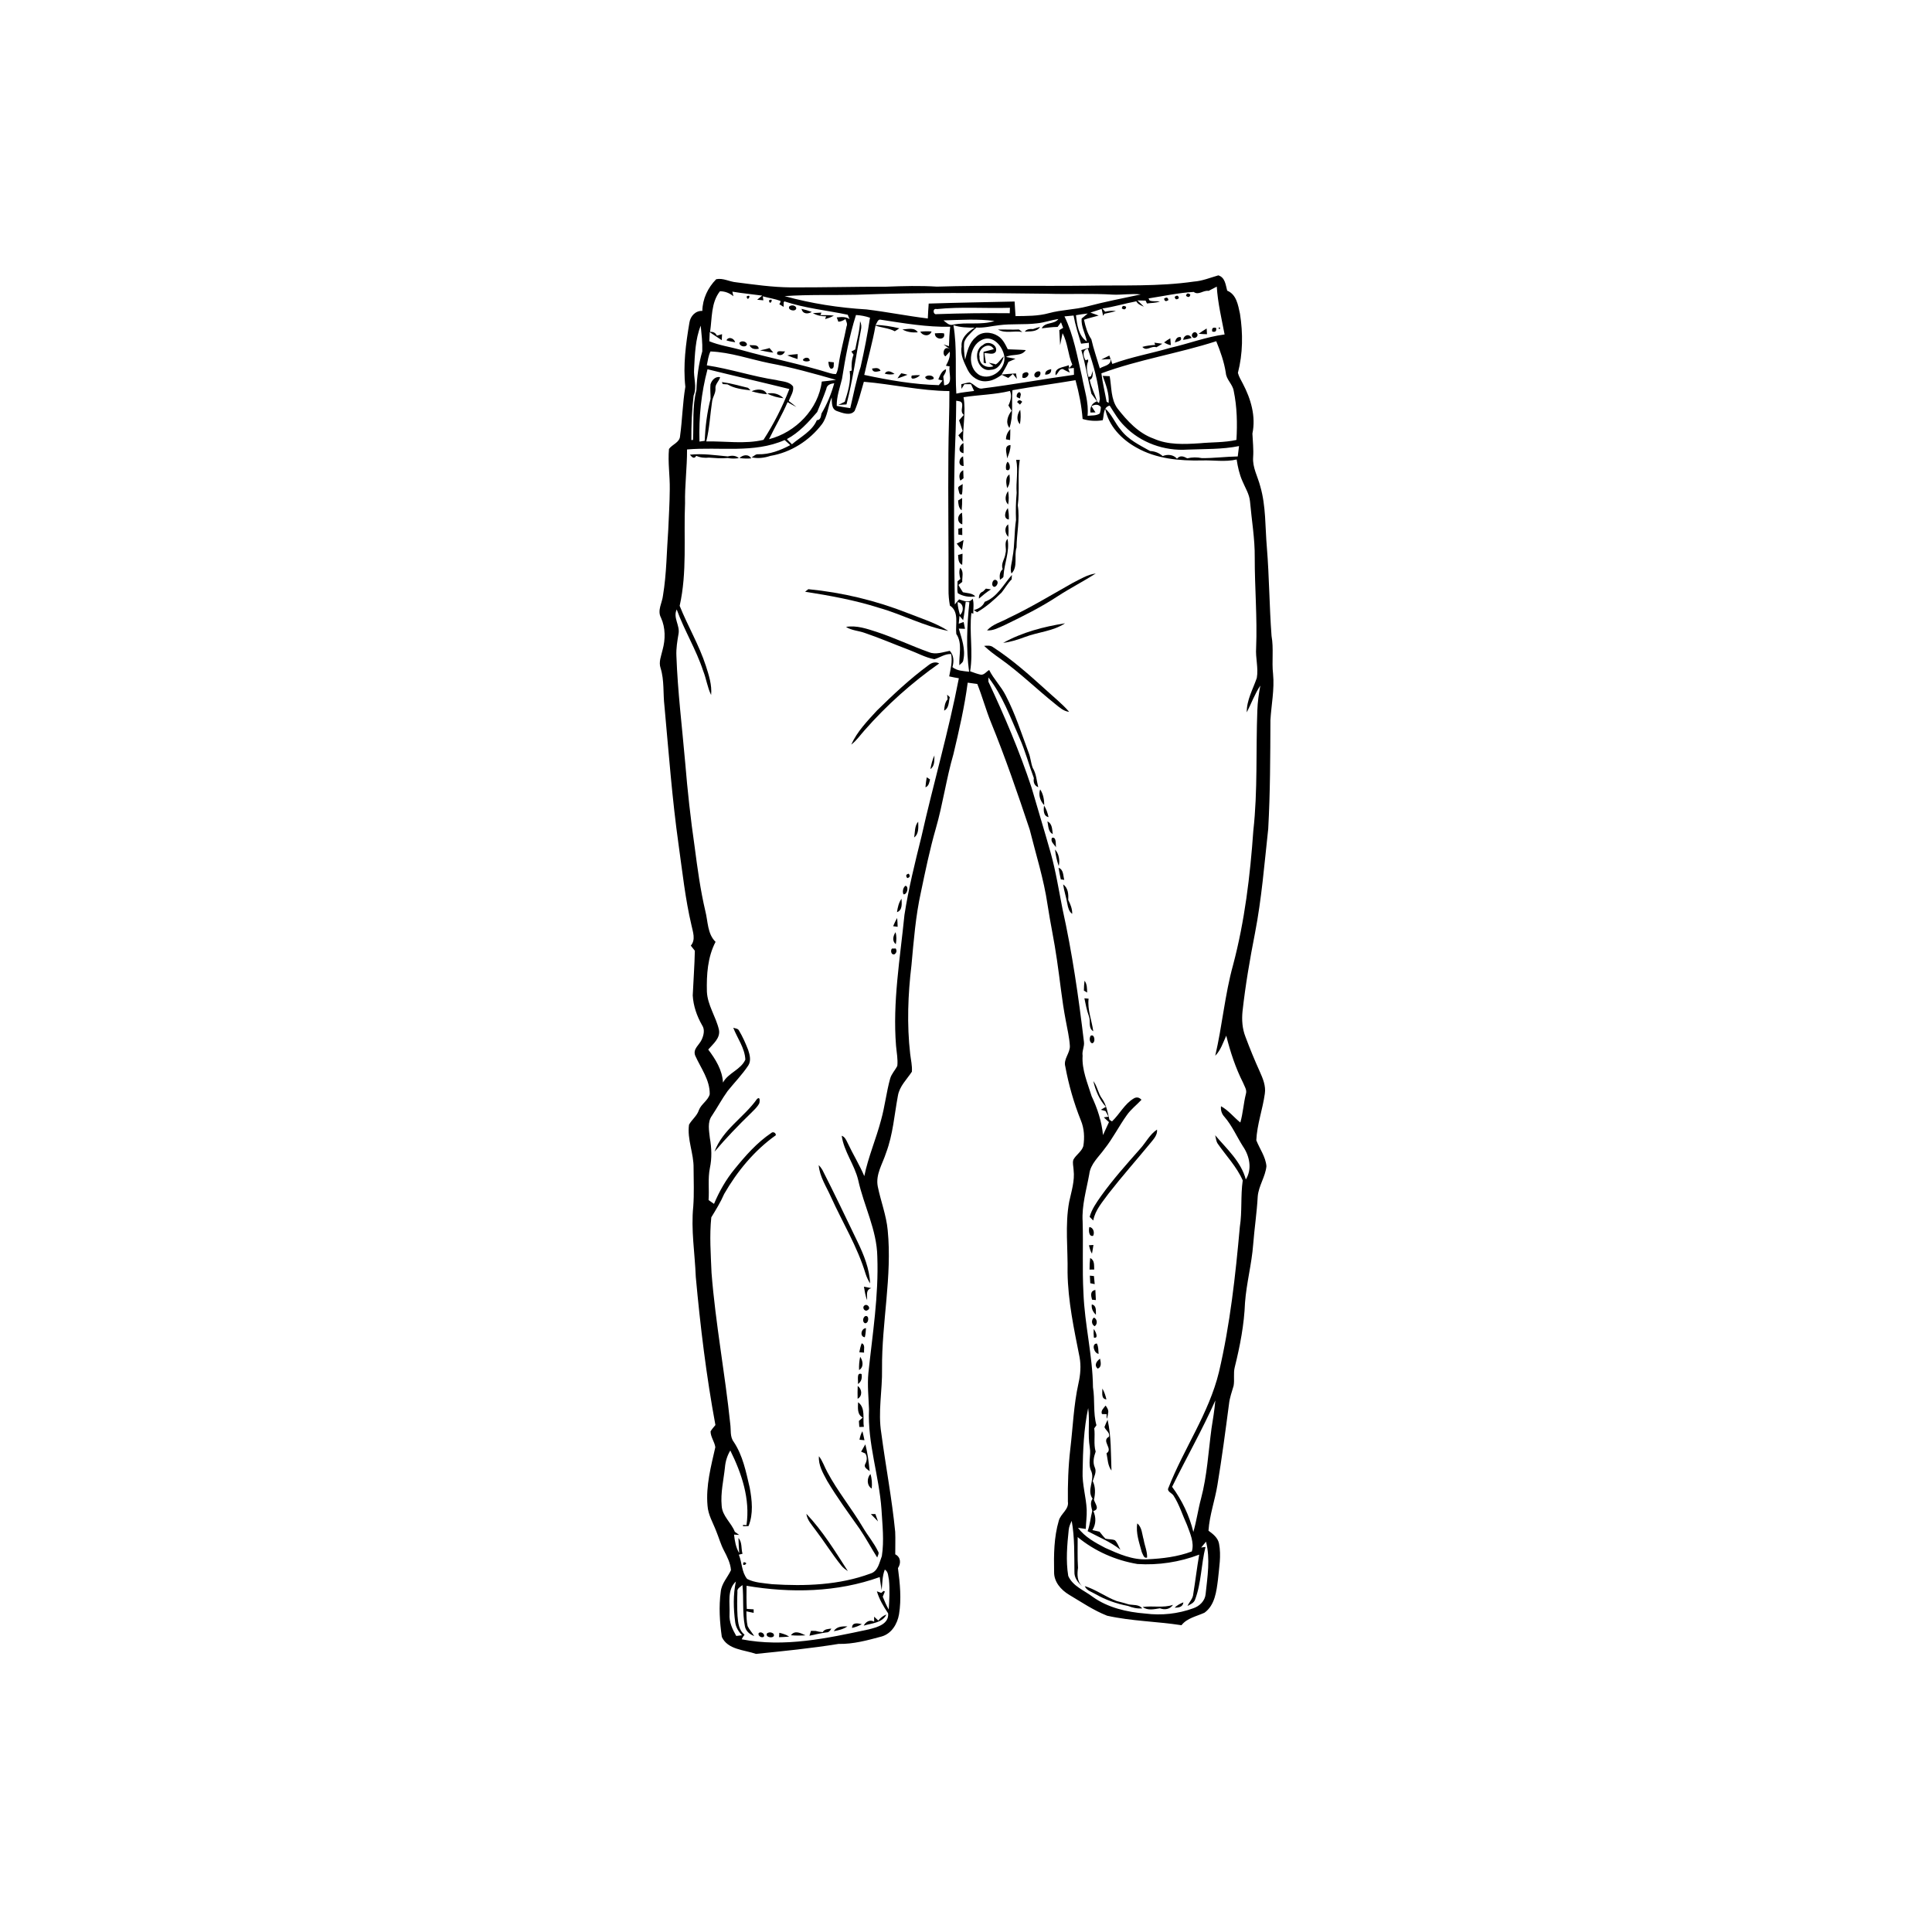 <svg width="220" height="220" viewBox="0 0 220 220" fill="none" xmlns="http://www.w3.org/2000/svg">
<path d="M135.94 32.065C136.908 31.998 137.81 31.619 138.735 31.355C139.519 31.602 139.56 32.447 139.743 33.098C140.803 33.531 140.983 34.743 141.198 35.731C141.55 37.959 141.531 40.269 140.963 42.46C141.07 42.897 141.321 43.279 141.52 43.677C142.434 45.411 143.027 47.405 142.614 49.37C142.651 50.267 142.762 51.165 142.696 52.066C142.609 53.235 143.226 54.274 143.507 55.372C144.167 57.636 144.058 60.019 144.261 62.348C144.535 65.698 144.54 69.063 144.793 72.416C145.054 73.853 144.802 75.307 144.967 76.751C145.136 78.514 144.768 80.252 144.665 82.002C144.649 86.13 144.642 90.264 144.414 94.388C143.98 98.351 143.667 102.34 142.906 106.263C142.326 109.218 141.817 112.187 141.486 115.181C141.392 116.144 141.46 117.134 141.815 118.042C142.315 119.383 142.856 120.707 143.448 122.011C143.802 122.802 144.163 123.651 144.028 124.538C143.783 126.32 143.137 128.047 143.057 129.844C143.441 130.826 144.115 131.711 144.211 132.793C144.094 133.998 143.318 135.032 143.219 136.249C143.121 138.076 142.842 139.888 142.701 141.713C142.534 143.941 141.936 146.111 141.771 148.341C141.677 150.825 141.202 153.28 140.602 155.688C140.426 156.379 140.597 157.099 140.474 157.797C140.277 158.49 140.021 159.169 139.946 159.892C139.544 162.957 139.14 166.022 138.635 169.071C138.354 170.827 137.73 172.518 137.612 174.302C138.126 174.675 138.694 175.116 138.813 175.782C139.08 177.133 138.818 178.515 138.692 179.869C138.521 181.212 138.345 182.781 137.159 183.641C136.266 184.055 135.177 184.242 134.537 185.066C131.725 184.629 128.852 184.606 126.07 183.984C124.53 183.38 123.153 182.438 121.736 181.596C120.811 181.04 120.003 180.125 120.032 178.984C119.994 177.04 120.012 175.047 120.565 173.17C120.77 172.367 121.748 171.891 121.602 170.994C121.579 169.011 121.643 167.024 121.871 165.052C122.173 162.538 122.257 159.99 122.81 157.511C123.029 156.539 123.116 155.526 122.931 154.54C122.301 151.356 121.611 148.156 121.565 144.899C121.618 142.216 121.259 139.513 121.75 136.85C122.004 135.661 122.401 134.462 122.253 133.23C122.244 132.843 122.104 132.443 122.225 132.063C122.527 131.491 123.166 131.148 123.361 130.51C123.516 129.533 123.466 128.506 123.08 127.585C122.285 125.604 121.693 123.539 121.307 121.439C121.067 120.593 121.871 119.916 121.826 119.088C121.766 118.109 121.531 117.153 121.357 116.192C120.916 113.902 120.699 111.578 120.352 109.275C120.058 107.18 119.601 105.115 119.286 103.024C118.863 100.115 117.963 97.306 117.253 94.461C115.884 90.355 114.477 86.259 112.842 82.251C112.259 80.82 111.86 79.321 111.286 77.885C110.921 77.837 110.558 77.784 110.194 77.736C109.834 80.483 109.208 83.187 108.568 85.881C107.757 88.667 107.369 91.556 106.563 94.344C105.877 96.723 105.379 99.147 104.872 101.569C104.262 104.31 104.048 107.118 103.79 109.909C103.388 113.255 103.26 116.652 103.643 120.007C103.721 120.682 103.888 121.352 103.838 122.036C103.264 122.914 102.433 123.68 102.248 124.762C101.839 126.942 101.688 129.19 100.896 131.283C100.503 132.527 99.687 133.735 99.952 135.098C100.288 136.773 100.928 138.383 101.085 140.094C101.604 145.373 100.391 150.613 100.439 155.889C100.484 158.33 99.957 160.775 100.356 163.206C100.852 166.951 101.569 170.665 101.937 174.428C101.978 175.281 101.935 176.136 101.944 176.994C102.577 177.312 102.618 178.016 102.252 178.563C102.481 180.301 102.659 182.078 102.373 183.821C102.182 184.928 101.526 186.028 100.388 186.351C98.79 186.781 97.156 187.234 95.487 187.195C92.371 187.7 89.221 188.012 86.085 188.332C84.755 187.863 82.869 187.865 82.195 186.399C81.953 184.704 81.841 182.954 82.074 181.253C82.161 180.308 82.86 179.617 83.237 178.794C83.177 177.982 82.793 177.245 82.426 176.539C82.065 175.848 81.859 175.091 81.564 174.373C81.199 173.407 80.63 172.497 80.566 171.443C80.365 169.19 80.964 166.973 81.455 164.796C81.368 164.169 80.918 163.639 80.913 162.996C81.067 162.731 81.274 162.506 81.466 162.273C80.429 156.692 79.746 151.047 79.23 145.395C79.129 142.717 78.668 140.041 78.945 137.36C79.049 135.91 78.986 134.458 78.979 133.008C79.008 131.343 78.227 129.742 78.46 128.07C78.785 127.482 79.372 127.072 79.582 126.414C79.847 125.714 80.612 125.332 80.817 124.609C80.85 122.971 79.796 121.622 79.162 120.197C78.871 119.433 79.646 118.985 79.911 118.367C80.135 117.871 80.283 117.242 79.956 116.757C79.358 115.718 78.949 114.547 78.883 113.347C78.956 111.652 79.091 109.959 79.123 108.262C78.97 108.068 78.817 107.873 78.663 107.681C79.248 107.002 78.897 106.121 78.737 105.35C78.028 102.345 77.706 99.269 77.275 96.215C76.535 90.97 76.149 85.689 75.664 80.417C75.489 78.969 75.662 77.478 75.219 76.067C74.984 75.378 75.297 74.681 75.447 74.008C75.781 72.807 75.788 71.483 75.265 70.335C74.819 69.504 75.411 68.638 75.498 67.794C75.909 65.319 75.911 62.801 76.096 60.305C76.16 58.777 76.258 57.252 76.267 55.724C76.295 54.189 76.037 52.657 76.178 51.122C76.562 50.587 77.412 50.39 77.442 49.635C77.7 47.778 77.727 45.891 78.042 44.045C77.768 41.6 78.097 39.141 78.506 36.73C78.615 36.001 79.2 35.363 79.975 35.404C80 34.032 80.603 32.762 81.555 31.795C82.332 31.628 83.07 32.083 83.837 32.147C85.888 32.408 87.944 32.707 90.016 32.725C93.664 32.742 97.312 32.643 100.962 32.645C102.867 32.57 104.776 32.517 106.681 32.639C112.383 32.46 118.091 32.6 123.797 32.533C127.847 32.458 131.917 32.645 135.94 32.065ZM137.621 33.123C137.02 33.021 136.479 33.668 135.928 33.242C134.197 33.339 132.495 33.718 130.784 33.981C130.814 34.041 130.878 34.16 130.91 34.219C131.282 34.359 131.689 34.269 132.077 34.324C131.609 34.519 131.095 34.484 130.604 34.558C130.565 34.478 130.492 34.313 130.455 34.23C130.22 34.226 129.752 34.215 129.516 34.21C129.765 34.441 130.017 34.674 130.252 34.921C129.93 34.777 129.569 34.651 129.393 34.311C128.098 34.551 126.835 34.949 125.528 35.129C125.633 35.251 125.741 35.374 125.846 35.495C126.248 35.402 126.663 35.356 127.072 35.422C126.641 35.55 126.2 35.635 125.761 35.729C125.725 35.788 125.652 35.907 125.615 35.967C125.553 35.706 125.496 35.443 125.446 35.18C125.126 35.285 124.484 35.493 124.165 35.596C124.4 35.681 124.873 35.848 125.108 35.932C124.553 36.097 123.982 36.211 123.438 36.408C123.603 37.186 123.822 37.97 124.274 38.633C124.53 39.757 124.916 40.843 125.238 41.948C125.668 41.65 126.554 41.621 126.456 40.896C126.102 40.903 125.75 40.919 125.4 40.946C125.704 40.79 126.012 40.642 126.321 40.489C126.435 40.806 126.547 41.124 126.663 41.442C128.815 40.644 131.088 40.248 133.285 39.603C135.35 39.137 137.342 38.359 139.448 38.085C139.101 36.282 138.669 34.478 138.557 32.639C138.244 32.801 137.931 32.961 137.621 33.123ZM80.856 37.792C81.229 37.762 81.487 37.904 81.635 38.222C81.781 38.178 82.076 38.096 82.222 38.055C82.211 38.283 82.199 38.512 82.186 38.739C81.74 38.421 81.263 38.146 80.82 37.822C80.808 38.082 80.783 38.602 80.772 38.86C81.905 39.329 83.124 39.498 84.301 39.823C87.695 40.781 91.165 41.451 94.532 42.501C94.746 42.565 94.966 42.6 95.19 42.6C95.386 42.273 95.43 41.886 95.498 41.518C95.706 40.049 96.119 38.624 96.398 37.172C96.54 36.875 96.35 36.598 96.275 36.321C96.039 36.506 95.767 36.612 95.466 36.637C95.42 36.513 95.329 36.266 95.283 36.145C95.784 36.092 96.309 36.035 96.743 36.346L96.533 35.841C94.134 35.331 91.66 35.104 89.322 34.318L89.242 34.413C89.239 34.546 89.235 34.809 89.23 34.942C89.066 34.846 88.901 34.745 88.741 34.64L88.86 34.434L88.878 34.265C88.241 34.029 87.528 33.931 86.862 33.743C86.877 33.858 86.909 34.086 86.925 34.199C86.749 34.182 86.398 34.148 86.222 34.13C86.364 34.013 86.649 33.778 86.793 33.661C85.66 33.503 84.52 33.405 83.394 33.21C83.424 33.341 83.485 33.604 83.515 33.734C83.079 33.368 82.553 33.165 81.98 33.167C80.952 34.473 81.094 36.236 80.856 37.792ZM97.545 33.565C94.808 33.631 92.069 33.526 89.338 33.721C92.387 34.56 95.521 35.049 98.675 35.235C101.01 35.518 103.317 35.983 105.651 36.266C105.679 35.699 105.706 35.134 105.752 34.569C109.011 34.462 112.273 34.411 115.535 34.334C115.562 34.889 115.606 35.443 115.642 35.996C116.917 35.98 118.212 36.003 119.452 35.656C120.88 35.267 122.378 35.271 123.811 34.889C125.821 34.354 127.863 33.965 129.896 33.528C128.859 33.407 127.819 33.588 126.782 33.553C124.277 33.393 121.762 33.528 119.251 33.448C112.017 33.355 104.776 33.284 97.545 33.565ZM106.672 35.772C109.441 35.674 112.209 35.639 114.98 35.667C114.987 35.461 114.996 35.253 115.003 35.047C112.232 35.136 109.45 34.908 106.684 35.196C106.145 35.047 106.238 35.893 106.672 35.772ZM122.522 35.893C122.648 36.952 122.794 38.238 123.76 38.885C123.605 38.002 123.089 37.197 123.166 36.275C123.402 36.09 123.635 35.898 123.863 35.701C123.413 35.742 122.965 35.816 122.522 35.893ZM97.472 35.87C96.72 38.238 96.268 40.699 95.879 43.148C95.63 44.164 95.26 45.161 95.279 46.22C95.79 46.314 96.302 46.403 96.818 46.474C97.2 44.907 97.481 43.313 97.999 41.783C98.417 39.928 98.79 38.062 99.068 36.182C98.554 36.001 98.015 35.903 97.472 35.87ZM121.213 36.028C122.273 38.188 122.662 40.591 123.212 42.913C123.47 44.379 124 45.841 123.84 47.35C124.308 47.291 124.834 47.364 125.24 47.078C125.309 46.847 125.348 46.609 125.359 46.367C125.097 45.985 124.635 46.049 124.288 46.261C124.439 46.495 124.589 46.728 124.745 46.961C124.601 46.964 124.313 46.971 124.171 46.973C124.085 46.378 124.347 45.9 124.918 45.699C124.704 45.408 124.491 45.12 124.279 44.83C123.881 43.178 123.61 41.495 123.13 39.864C123.422 39.786 123.715 39.699 124.007 39.61L123.991 39.032C123.694 39.066 123.397 39.102 123.102 39.134C122.787 38.075 122.445 37.021 122.25 35.93C121.903 35.964 121.558 35.996 121.213 36.028ZM99.696 37.007C100.612 37.012 101.517 37.179 102.41 37.385C102.236 37.499 102.072 37.625 101.889 37.721C101.208 37.348 100.418 37.334 99.696 37.076C99.367 38.97 98.824 40.816 98.415 42.691C101.206 43.29 104.045 43.784 106.905 43.858C107.042 43.681 107.182 43.508 107.326 43.336L106.848 43.206C107.04 42.757 107.218 42.231 107.718 42.041C107.757 42.357 107.552 42.606 107.412 42.867C107.46 43.201 107.492 43.537 107.506 43.874C108.648 43.807 107.967 42.433 108.141 41.724C107.999 41.698 107.855 41.673 107.714 41.646C107.983 41.147 108.225 40.63 108.15 40.042C108.029 40.175 107.787 40.443 107.666 40.575C107.246 40.427 107.435 39.242 108.198 39.77C108.009 39.633 107.632 39.361 107.442 39.224L108.061 39.416C108.079 38.677 108.114 37.941 108.203 37.209C105.553 37.261 102.926 36.811 100.318 36.41C99.941 36.289 99.872 36.811 99.696 37.007ZM118.079 36.82C116.636 36.998 115.176 36.843 113.735 37.035C112.885 37.129 112.045 37.359 111.181 37.295C111.104 37.366 110.953 37.506 110.875 37.577C110.473 38.005 109.984 38.393 109.795 38.972C109.722 39.635 109.804 40.303 109.895 40.96C110.135 40.052 110.341 39.041 111.106 38.409C111.748 37.723 112.869 37.767 113.618 38.247C114.187 38.586 114.47 39.205 114.758 39.773C115.441 39.809 116.127 39.811 116.812 39.866C116.286 40.639 115.281 40.255 114.555 40.646C114.825 40.699 115.364 40.802 115.633 40.854C115.366 40.973 115.101 41.092 114.836 41.211C114.603 41.705 114.329 42.179 114.052 42.648C114.596 42.597 115.144 42.552 115.69 42.524C115.718 42.682 115.772 42.995 115.798 43.153C115.645 42.963 115.492 42.773 115.338 42.584C115.163 42.732 114.989 42.883 114.815 43.036C114.569 42.915 114.322 42.799 114.075 42.682C113.566 43.03 113.02 43.366 112.387 43.405C111.471 43.519 110.59 42.924 110.194 42.122C109.792 41.291 109.331 40.422 109.498 39.464C109.4 38.471 110.229 37.767 110.996 37.312C110.178 37.307 109.347 37.3 108.566 37.023C109.014 39.599 108.735 42.224 108.899 44.821C109.564 44.665 110.247 44.619 110.923 44.521C110.834 44.329 110.656 43.942 110.567 43.748C110.379 43.748 110.005 43.748 109.82 43.748C109.708 43.926 109.596 44.102 109.484 44.278C109.48 44.148 109.47 43.885 109.466 43.752C109.781 43.684 110.092 43.574 110.418 43.551C110.951 43.734 111.307 44.395 111.935 44.224C115.4 43.794 118.836 43.153 122.294 42.68C122.289 42.487 122.282 42.099 122.28 41.904C122.065 41.923 121.853 41.941 121.641 41.959L121.812 42.426C121.538 42.304 121.273 42.163 121.01 42.021C120.601 41.998 120.496 42.529 120.208 42.739C120.026 41.82 121.113 41.847 121.698 41.589L121.755 41.918C121.871 41.788 121.988 41.657 122.104 41.525C121.602 40.372 121.597 39.045 120.994 37.943C120.889 38.396 120.816 38.853 120.718 39.308C120.679 38.736 120.661 38.165 120.624 37.593C120.734 37.529 120.953 37.396 121.063 37.33C120.98 37.122 120.9 36.913 120.818 36.705C120.688 36.879 120.56 37.055 120.432 37.229C119.825 37.229 119.224 37.321 118.623 37.387C118.993 36.634 120.048 36.977 120.521 36.326C119.699 36.447 118.909 36.737 118.079 36.82ZM107.435 36.486C107.741 36.712 108.082 37.108 108.513 36.971C110.073 36.648 111.709 37.055 113.246 36.554C111.323 36.289 109.37 36.429 107.435 36.486ZM79.038 41.991C78.951 43.011 79.394 44.057 78.983 45.045C78.778 46.724 78.716 48.418 78.725 50.111C78.773 50.106 78.867 50.099 78.915 50.097C79.011 48.21 78.817 46.28 79.301 44.434C79.362 42.938 79.554 41.447 79.97 40.008C80.004 39.034 79.885 38.053 79.792 37.083C79.175 38.633 79.129 40.342 79.038 41.991ZM111.809 38.697C110.306 39.4 110.076 41.929 111.59 42.741C112.931 43.334 114.55 42.021 114.368 40.594C114.19 39.448 113.086 38.096 111.809 38.697ZM125.416 42.513C125.551 43.599 125.818 44.663 126.008 45.738C126.067 45.774 126.184 45.847 126.241 45.884C126.328 44.823 125.921 43.789 125.569 42.803C125.768 42.812 126.166 42.828 126.362 42.837C126.588 44.066 126.478 45.452 127.248 46.511C128.354 47.929 129.638 49.329 131.376 49.949C133.016 50.68 134.848 50.589 136.6 50.477C137.998 50.342 139.418 50.406 140.796 50.095C140.903 48.228 140.867 46.346 140.485 44.512C140.366 43.745 139.64 43.242 139.585 42.453C139.391 41.209 138.971 40.017 138.496 38.855C134.183 40.246 129.672 40.939 125.416 42.513ZM80.902 40.02C80.658 40.514 80.598 41.069 80.486 41.602C83.152 42.003 85.717 42.872 88.383 43.272C89.031 43.453 89.877 43.409 90.311 44.018C90.406 44.621 90.004 45.125 89.82 45.664C90.105 45.893 90.406 46.104 90.685 46.344C90.343 46.177 90.014 45.98 89.682 45.793C89.068 47.243 88.25 48.592 87.572 50.01C90.594 49.244 93.2 46.584 93.577 43.448C94.116 43.393 94.657 43.334 95.197 43.254C92.686 42.54 90.171 41.829 87.602 41.353C85.374 40.898 83.189 40.113 80.902 40.02ZM123.616 41.024C123.689 41.003 123.833 40.957 123.906 40.934L123.913 41.145C123.653 41.721 123.788 42.346 123.952 42.927C124.021 42.908 124.155 42.872 124.224 42.853C124.283 42.684 124.404 42.346 124.466 42.176C124.382 42.554 124.532 43.078 124.085 43.254C124.261 44.125 124.676 44.919 124.962 45.756C125.007 45.793 125.101 45.861 125.147 45.898C125.172 45.783 125.22 45.557 125.243 45.443C125.053 43.478 124.528 41.561 123.87 39.704C123.201 39.859 123.347 40.598 123.616 41.024ZM80.566 42.048C79.851 44.731 79.566 47.508 79.65 50.282C79.796 50.262 80.093 50.218 80.242 50.198C80.315 48.59 80.509 46.977 80.913 45.417C80.92 44.871 80.852 44.322 80.902 43.775C81.037 43.3 81.459 42.833 82.001 42.945C81.891 43.418 81.402 43.743 81.473 44.265C81.501 44.768 81.169 45.182 81.096 45.667C80.861 47.197 80.799 48.759 80.425 50.267C82.588 50.218 84.815 50.596 86.937 50.088C88.113 48.272 89.102 46.321 89.886 44.299C86.786 43.531 83.668 42.817 80.566 42.048ZM115.288 44.434C115.167 45.868 115.425 47.337 114.946 48.729C114.459 48.091 114.763 47.337 115.195 46.765C115.069 46.568 114.948 46.369 114.829 46.17C115.078 45.655 115.247 45.068 115.005 44.519C113.271 44.944 111.476 44.953 109.719 45.23C110.019 46.918 109.603 48.615 109.678 50.315C109.486 50.07 109.306 49.82 109.128 49.569C109.251 49.445 109.496 49.198 109.619 49.075C109.498 48.668 109.345 48.27 109.212 47.865C109.381 47.648 109.575 47.453 109.756 47.245C109.313 46.909 109.628 46.433 109.562 46.001C109.498 45.66 109.151 45.685 108.886 45.633C108.874 47.931 108.785 50.228 108.698 52.524C108.584 57.959 108.655 63.395 108.726 68.83C108.881 68.631 109.046 68.439 109.217 68.253C109.722 68.391 110.354 68.75 110.759 68.169C110.935 68.727 110.811 69.312 110.832 69.884L110.612 69.8C110.354 72.009 110.839 74.235 110.469 76.439C110.875 76.586 111.282 76.746 111.709 76.833C112.093 76.849 112.326 76.465 112.639 76.295C113.155 77.332 114 78.153 114.518 79.186C115.608 81.268 116.318 83.516 117.134 85.712C117.358 86.268 117.383 86.881 117.598 87.437C118.006 88.102 118.041 88.9 118.226 89.641C117.776 89.454 117.646 89.072 117.728 88.608C117.161 87.087 116.75 85.506 116.088 84.019C115.044 81.668 114.155 79.189 112.554 77.142V77.629C114.395 81.556 116.101 85.556 117.463 89.68C118.178 92.151 118.936 94.609 119.633 97.084C120.227 99.189 120.562 101.35 120.987 103.491C122.095 108.484 122.824 113.552 123.429 118.626C123.509 119.168 123.187 119.668 123.278 120.213C123.171 121.814 123.843 123.321 124.304 124.824C124.966 126.221 125.455 127.706 125.601 129.254C125.823 128.76 126.051 128.269 126.28 127.777C126.081 127.596 125.885 127.415 125.69 127.237C125.825 127.216 126.095 127.175 126.229 127.155C126.145 126.995 125.974 126.677 125.889 126.519C125.709 126.466 125.531 126.418 125.355 126.37C125.499 126.286 125.786 126.119 125.93 126.036C125.176 125.224 124.747 124.17 124.498 123.104C124.969 123.705 125.037 124.511 125.501 125.121C126.001 125.823 126.129 126.695 126.335 127.511C126.408 127.557 126.554 127.651 126.625 127.697C127.495 126.873 128.045 125.711 129.098 125.085C129.418 124.895 129.713 124.943 129.982 125.233C129.432 125.826 128.774 126.32 128.308 126.99C127.41 128.241 126.723 129.634 125.759 130.842C125.115 131.745 124.176 132.532 124.037 133.701C123.717 135.485 123.173 137.26 123.281 139.092C123.363 141.805 123.226 144.522 123.374 147.232C123.509 150.835 124.423 154.364 124.459 157.975C124.697 159.407 124.459 160.892 124.854 162.294C124.79 162.383 124.667 162.561 124.603 162.65C124.724 163.533 124.509 164.428 124.765 165.297C124.562 165.878 124.402 166.507 124.667 167.101C124.905 167.628 124.578 168.147 124.432 168.652C124.758 169.318 124.736 170.061 124.571 170.77C124.692 171.239 125.279 171.854 124.505 172.063C124.818 172.788 124.82 173.549 124.393 174.233C124.663 174.302 124.934 174.359 125.208 174.418C125.425 174.686 125.631 174.965 125.878 175.21C126.229 175.299 126.609 175.256 126.951 175.386C127.26 175.674 127.369 176.116 127.589 176.472C126.46 175.569 125.113 175.031 123.849 174.357C124.126 173.613 124.176 172.815 124.377 172.053C124.277 171.58 124.094 171.1 124.414 170.658C123.715 169.67 124.674 168.609 124.281 167.568C123.843 166.71 124.263 165.741 124.098 164.837C123.84 163.348 124.119 161.832 123.913 160.338C123.413 162.708 123.315 165.146 123.278 167.561C123.217 169.032 123.68 170.455 123.744 171.918C123.774 172.648 123.655 173.373 123.642 174.103C123.42 174.071 122.975 174.009 122.753 173.977C123.539 175.029 124.72 175.667 125.859 176.262C127.372 176.941 128.966 177.659 130.665 177.559C132.372 177.479 134.105 177.273 135.713 176.667C136.022 175.67 135.51 174.585 135.163 173.638C134.651 172.527 134.295 171.331 133.628 170.299C133.448 170.002 132.819 169.835 133.059 169.407C134.804 164.947 137.66 160.947 138.802 156.246C140.074 150.814 140.684 145.254 141.182 139.705C141.458 137.95 141.257 136.169 141.513 134.417C140.825 132.854 139.619 131.61 138.658 130.224C138.473 129.943 138.461 129.586 138.372 129.273C139.69 130.817 141.326 132.278 141.862 134.309C142.605 133.122 142.29 131.631 141.536 130.538C140.828 129.421 140.302 128.186 139.434 127.18C139.121 126.85 138.987 126.423 139.037 125.97C139.891 126.434 140.49 127.223 141.239 127.823C141.545 126.754 141.602 125.636 141.874 124.559C142.016 124.113 141.709 123.701 141.556 123.303C140.693 121.601 140.097 119.783 139.635 117.935C139.272 118.724 139.007 119.588 138.381 120.222C139.183 116.798 139.471 113.276 140.414 109.879C141.739 104.881 142.356 99.731 142.719 94.582C143.228 90.03 142.998 85.442 143.176 80.874C143.208 79.93 143.34 78.994 143.516 78.068C142.879 79.019 142.495 80.104 141.97 81.115C141.952 79.717 142.676 78.482 143.114 77.199C143.315 76.064 142.954 74.923 143.037 73.779C143.178 70.349 142.872 66.927 142.879 63.496C142.902 61.35 142.527 59.23 142.34 57.099C142.265 56.257 141.789 55.543 141.476 54.782C141.129 54.002 140.947 53.162 140.819 52.323C139.51 52.632 138.162 52.38 136.835 52.432C134.3 52.48 131.673 52.254 129.425 50.975C127.719 50.04 126.209 48.478 125.846 46.506C126.602 47.183 126.956 48.169 127.614 48.931C128.459 50.065 129.765 50.68 130.967 51.36C131.501 51.383 131.995 51.572 132.392 51.936C132.956 51.707 133.607 51.755 134.028 52.236C134.37 51.808 134.795 51.968 135.195 52.192C135.743 52.057 136.314 52.053 136.869 52.169C138.228 52.176 139.583 51.998 140.944 51.977C140.992 51.584 141.04 51.188 141.09 50.795C139.163 51.184 137.18 51.117 135.222 51.197C132.598 51.378 129.877 50.417 128.043 48.508C127.351 47.835 126.876 46.989 126.357 46.184C125.583 46.394 125.745 47.24 125.567 47.853C124.806 47.979 124.016 47.934 123.278 47.709C123.164 46.213 122.867 44.738 122.47 43.293C120.083 43.697 117.675 44.008 115.288 44.434ZM98.369 43.473C98.04 44.587 97.771 45.726 97.316 46.794C96.832 47.401 95.902 47.016 95.288 46.804C94.639 46.559 94.751 45.811 94.703 45.255C94.276 46.252 94.253 47.414 93.593 48.306C92.17 50.177 90.048 51.527 87.723 51.913C87.031 52.142 86.304 52.236 85.587 52.078C85.836 51.966 86.039 51.687 86.341 51.726C87.631 51.765 88.869 51.28 89.993 50.685C89.778 50.495 89.564 50.303 89.351 50.109C85.838 51.655 81.932 50.857 78.234 51.181C78.246 53.228 77.967 55.262 78.008 57.311C77.839 61.202 78.259 65.156 77.394 68.985C78.319 71.295 79.611 73.455 80.381 75.831C80.722 76.899 81.085 78.002 80.977 79.141C80.55 78.269 80.429 77.286 80.068 76.387C79.276 73.969 77.921 71.79 77.058 69.399C76.612 70.342 77.448 71.218 77.266 72.171C77.124 73.004 76.982 73.843 77.023 74.694C77.17 78.757 77.672 82.793 78.024 86.84C78.289 90.044 78.638 93.242 79.1 96.423C79.42 98.877 79.751 101.332 80.317 103.74C80.623 104.927 80.543 106.336 81.482 107.251C80.573 108.992 80.448 110.998 80.495 112.923C80.569 114.472 81.528 115.776 81.866 117.255C82.058 118.207 81.199 118.873 80.648 119.513C81.482 120.62 82.25 121.848 82.327 123.273C82.933 122.157 84.347 121.825 84.874 120.666C84.817 119.339 83.96 118.234 83.497 117.029C83.712 117.12 84.027 117.1 84.148 117.345C84.57 118.047 84.902 118.804 85.199 119.568C85.384 120.128 85.555 120.803 85.203 121.336C84.513 122.374 83.632 123.271 82.853 124.241C82.206 125.137 81.688 126.116 81.076 127.036C80.527 127.779 80.747 128.751 80.834 129.6C81.037 130.723 81.073 131.885 80.836 133.005C80.591 134.209 80.774 135.439 80.687 136.654C80.893 136.798 81.098 136.942 81.306 137.088C81.905 135.661 82.677 134.302 83.664 133.108C84.892 131.599 86.199 130.108 87.823 129.016C88.019 128.817 88.376 129 88.342 129.273C85.904 131.002 83.951 133.371 82.464 135.954C82.06 136.891 81.523 137.754 80.996 138.621C80.776 140.711 80.939 142.831 81.023 144.931C81.473 150.702 82.563 156.399 83.156 162.152C83.252 162.829 83.104 163.602 83.547 164.183C84.586 165.736 84.95 167.6 85.368 169.389C85.637 170.825 85.806 172.392 85.235 173.778C85.029 173.783 84.822 173.789 84.614 173.796C84.609 173.76 84.602 173.686 84.598 173.65C84.698 173.654 84.902 173.661 85.004 173.664C85.441 170.697 84.459 167.79 83.161 165.169C82.814 165.745 82.611 166.399 82.553 167.072C82.4 168.533 82.037 169.99 82.179 171.47C82.243 172.637 83.275 173.387 83.677 174.43C83.844 174.544 84.008 174.663 84.173 174.784C84.027 174.775 83.734 174.757 83.586 174.748C83.67 175.477 83.791 176.216 84.177 176.859C84.136 176.285 84.107 175.711 84.088 175.137C84.536 175.628 84.374 176.335 84.552 176.93C84.447 176.955 84.237 177.008 84.132 177.033C84.504 177.932 84.44 179.018 85.08 179.798C85.952 180.244 86.964 180.267 87.921 180.395C91.677 180.637 95.553 180.505 99.118 179.185C99.998 178.924 100.13 177.927 100.418 177.193C100.692 175.441 100.48 173.654 100.377 171.896C100.114 168.067 98.773 164.352 98.956 160.487C98.908 159.108 98.755 157.726 98.885 156.345C99.349 151.946 100.066 147.543 99.902 143.106C99.854 140.057 98.365 137.305 97.725 134.378C97.305 132.619 96.096 131.128 95.847 129.328C96.211 129.458 96.359 129.815 96.512 130.13C97.115 131.411 97.862 132.621 98.419 133.925C98.867 131.738 99.767 129.684 100.331 127.53C100.763 125.984 100.932 124.376 101.362 122.827C101.515 122.281 101.93 121.871 102.179 121.372C102.259 120.604 102.099 119.842 102.033 119.083C101.633 114.088 102.499 109.127 102.992 104.175C103.458 101.169 104.194 98.214 104.927 95.268C106.279 89.241 108.022 83.303 109.185 77.235C108.817 77.165 108.449 77.11 108.086 77.02C108.239 76.179 108.481 75.339 108.305 74.477C107.606 74.436 107.04 74.88 106.398 75.065C105.368 74.88 104.441 74.344 103.465 73.985C101.793 73.354 100.153 72.64 98.461 72.069C97.762 71.815 96.971 71.801 96.336 71.387C97.533 71.183 98.712 71.597 99.836 71.959C101.862 72.622 103.785 73.555 105.793 74.267C106.569 74.585 107.383 74.246 108.157 74.111C108.625 74.628 108.641 75.326 108.454 75.966C108.991 76.405 109.699 76.407 110.352 76.492C109.998 73.871 110.108 71.197 110.386 68.574L109.964 68.53C109.886 69.23 109.802 69.93 109.674 70.623L109.26 70.133C109.24 70.355 109.196 70.799 109.173 71.021C109.313 70.973 109.594 70.877 109.733 70.829C109.783 71.087 109.834 71.348 109.886 71.606C109.708 71.602 109.356 71.588 109.178 71.581C109.514 72.732 109.966 73.921 109.699 75.138C109.687 75.424 109.411 75.568 109.24 75.751C109.187 74.569 109.614 73.244 108.895 72.19C108.767 71.099 109.258 69.678 108.166 68.956C108.063 68.359 107.999 67.755 108.011 67.149C108.031 61.966 107.947 56.785 107.995 51.602C108.004 49.244 108.118 46.891 108.109 44.532C104.833 44.509 101.624 43.745 98.369 43.473ZM94.093 44.292C93.785 45.182 93.408 46.047 93.054 46.918C92.042 48.091 90.989 49.265 89.603 50.001C89.794 50.198 89.984 50.397 90.176 50.593C91.167 49.745 92.483 49.1 93.015 47.846C93.447 47.84 93.479 47.416 93.543 47.092C94.178 46.014 94.666 44.846 94.996 43.638C94.582 43.695 94.157 43.821 94.093 44.292ZM109.039 68.564C109.059 69.063 109.173 69.55 109.317 70.028C109.781 69.621 109.763 68.672 109.039 68.564ZM133.47 169.306C134.601 170.843 135.439 172.584 135.887 174.446C136.255 173.197 136.424 171.9 136.764 170.644C137.456 168.039 137.598 165.333 137.954 162.673C138.126 161.61 138.295 160.544 138.393 159.471C136.904 162.824 135.085 166.015 133.47 169.306ZM121.7 174.169C121.517 175.926 121.355 177.703 121.643 179.457C122.161 180.631 123.45 181.09 124.409 181.82C126.156 183.076 128.315 183.57 130.428 183.739C132.257 183.975 134.151 183.771 135.885 183.135C136.6 182.893 137.214 182.298 137.287 181.518C137.495 179.54 137.831 177.518 137.333 175.553C137.148 175.772 136.961 175.992 136.78 176.218C136.904 176.202 137.15 176.17 137.274 176.152C136.773 178.126 136.81 180.223 136.086 182.147C135.958 182.536 135.549 182.689 135.225 182.874C135.426 182.41 135.848 182.044 135.878 181.516C136.12 180.022 136.296 178.517 136.556 177.028C134.332 177.879 131.894 178.252 129.519 178.096C127.045 177.682 124.653 176.632 122.716 175.029C122.726 176.196 122.675 177.367 122.755 178.531C122.648 179.272 122.643 180.059 123.214 180.624C122.737 180.187 122.312 179.661 122.346 178.972C122.321 177.04 122.385 175.093 122.036 173.183C121.89 173.497 121.739 173.819 121.7 174.169ZM100.754 178.73C100.457 179.478 100.484 180.292 100.395 181.079C100.304 180.58 100.247 180.082 100.176 179.583C95.345 181.326 90.037 181.429 85.011 180.576C85 181.454 84.991 182.332 85.039 183.211C85.235 183.222 85.626 183.247 85.82 183.259C85.82 183.359 85.82 183.558 85.82 183.659C85.546 183.597 85.269 183.535 84.993 183.485C85.002 184.048 85.007 184.615 85.132 185.168C85.329 185.578 85.646 185.912 85.884 186.298C85.37 186.113 84.913 185.727 84.819 185.166C84.518 183.629 84.703 182.046 84.545 180.496C84.312 180.701 83.894 180.882 83.972 181.276C83.931 182.188 83.931 183.103 83.983 184.016C84.043 184.773 84.127 185.647 84.785 186.143C84.657 186.303 84.548 186.481 84.454 186.669C89.292 187.616 94.201 186.559 98.931 185.539C99.861 185.306 101.245 184.949 101.133 183.716C100.608 182.936 100.119 182.11 99.852 181.205L100.354 181.388L100.612 181.164L100.763 181.228C100.701 181.376 100.58 181.671 100.519 181.818C100.722 182.316 100.932 182.815 101.202 183.286C101.272 182.168 101.336 181.038 101.229 179.919C101.135 179.508 101.17 178.972 100.754 178.73ZM83.074 183.803C83.013 184.709 83.401 185.523 83.837 186.287C84.059 186.269 84.278 186.241 84.5 186.211C84.098 185.795 83.785 185.29 83.716 184.711C83.515 183.179 83.469 181.605 83.796 180.089C82.77 181.04 83.136 182.559 83.074 183.803Z" fill="black"/>
<path d="M135.056 33.688C135.11 33.38 135.275 33.334 135.547 33.547C135.483 33.853 135.321 33.899 135.056 33.688Z" fill="black"/>
<path d="M85.025 33.75C85.082 34.514 85.708 33.396 85.025 33.75V33.75Z" fill="black"/>
<path d="M133.767 33.8C134.032 33.59 134.192 33.64 134.24 33.954C133.975 34.164 133.815 34.112 133.767 33.8Z" fill="black"/>
<path d="M132.554 34.011C132.826 33.81 132.993 33.862 133.052 34.164C132.776 34.368 132.609 34.317 132.554 34.011Z" fill="black"/>
<path d="M87.563 34.212C87.665 34.969 88.216 33.8 87.563 34.212V34.212Z" fill="black"/>
<path d="M89.872 34.901C90.1 34.688 90.626 34.743 90.676 35.1C90.617 35.555 89.657 35.333 89.872 34.901Z" fill="black"/>
<path d="M127.746 35.12C127.776 34.814 127.94 34.752 128.237 34.94C128.201 35.244 128.036 35.306 127.746 35.12Z" fill="black"/>
<path d="M91.272 35.168C91.669 35.255 92.056 35.379 92.437 35.52C91.992 35.784 91.409 35.777 91.272 35.168Z" fill="black"/>
<path d="M92.567 35.653C92.809 35.639 93.291 35.61 93.534 35.596L93.424 35.882C93.933 35.875 94.445 35.886 94.954 35.939C94.646 36.124 94.303 36.236 93.961 36.337L94.07 36.019C93.545 36.019 93.022 35.934 92.567 35.653Z" fill="black"/>
<path d="M97.938 36.571C98.097 36.898 98.116 37.261 98.027 37.611C97.488 40.427 97.111 43.274 96.391 46.051C96.158 46.067 95.692 46.097 95.459 46.111C95.644 46.019 96.012 45.838 96.195 45.747C96.544 44.633 96.921 43.446 96.757 42.263C96.814 42.245 96.93 42.211 96.987 42.195C96.944 41.577 96.974 40.967 97.195 40.386C97.131 40.299 97.006 40.12 96.942 40.031C97.09 39.949 97.239 39.869 97.389 39.791C97.577 38.718 97.901 37.666 97.938 36.571Z" fill="black"/>
<path d="M117.632 37.471C117.897 37.378 118.164 37.295 118.434 37.218C118.086 37.815 117.282 37.716 116.691 37.767C116.919 37.458 117.28 37.449 117.632 37.471Z" fill="black"/>
<path d="M138.77 37.302L138.916 37.293L138.925 37.442L138.779 37.449L138.77 37.302Z" fill="black"/>
<path d="M102.76 37.517C103.344 37.488 104.125 37.238 104.511 37.84C103.906 37.895 103.292 37.819 102.76 37.517Z" fill="black"/>
<path d="M113.646 37.526C114.441 37.504 115.236 37.559 116.031 37.52C116.127 37.593 116.316 37.737 116.412 37.81C115.494 37.618 114.489 38.023 113.646 37.526Z" fill="black"/>
<path d="M136.49 38.009C136.782 37.789 137.091 37.595 137.404 37.405C137.413 37.568 137.433 37.895 137.443 38.057C137.125 38.05 136.808 38.034 136.49 38.009Z" fill="black"/>
<path d="M138.041 37.755C137.963 37.382 138.11 37.245 138.48 37.339C138.548 37.709 138.402 37.849 138.041 37.755Z" fill="black"/>
<path d="M104.795 37.767C105.222 37.719 105.653 37.716 106.083 37.746C105.841 38.352 105.089 38.286 104.795 37.767Z" fill="black"/>
<path d="M106.458 37.956C106.8 37.941 107.147 37.911 107.49 37.956C107.75 38.789 106.412 38.723 106.458 37.956Z" fill="black"/>
<path d="M135.796 38.386C135.533 38.098 136.01 37.597 136.273 37.943C136.574 38.242 136.065 38.672 135.796 38.386Z" fill="black"/>
<path d="M134.733 38.705C134.797 38.144 135.423 37.947 135.688 38.485C135.378 38.59 135.053 38.65 134.733 38.705Z" fill="black"/>
<path d="M82.72 38.755C82.962 38.27 83.595 38.524 83.714 38.972C83.378 38.919 83.042 38.867 82.72 38.755Z" fill="black"/>
<path d="M133.792 39.004C133.863 38.64 134.023 38.322 134.446 38.384C134.667 38.853 134.073 38.86 133.792 39.004Z" fill="black"/>
<path d="M132.559 38.988C132.78 38.814 133.02 38.666 133.262 38.519C133.278 38.714 133.31 39.107 133.326 39.304C133.045 39.251 132.79 39.146 132.559 38.988Z" fill="black"/>
<path d="M84.196 39.052C84.371 38.732 85.048 38.858 85.057 39.244C84.901 39.61 84.198 39.436 84.196 39.052Z" fill="black"/>
<path d="M111.94 39.283C112.474 38.736 113.667 39.249 113.397 40.04C113.095 40.477 112.52 40.177 112.095 40.214C112.145 40.601 112.207 40.987 112.282 41.369C112.214 41.355 112.079 41.328 112.013 41.312C112.015 40.896 112.006 40.477 111.997 40.061C112.387 39.96 112.778 39.862 113.171 39.759C112.639 38.81 111.293 39.713 111.542 40.596C111.446 41.488 112.33 41.991 113.118 41.708C112.988 41.607 112.728 41.406 112.598 41.305C112.817 41.353 113.038 41.401 113.26 41.447L113.367 41.502C113.758 41.312 113.95 40.852 114.297 40.598C114.107 41.307 113.664 42.09 112.837 42.108C111.314 42.419 110.654 39.946 111.94 39.283Z" fill="black"/>
<path d="M131.55 39.276L131.447 39.02C131.673 39.05 132.125 39.111 132.351 39.141C132.13 39.283 131.91 39.422 131.682 39.544C131.113 39.327 130.558 40.063 130.081 39.503C130.558 39.356 131.054 39.315 131.55 39.276Z" fill="black"/>
<path d="M85.349 39.292C85.719 39.363 86.322 39.171 86.402 39.711C85.973 39.8 85.523 39.752 85.349 39.292Z" fill="black"/>
<path d="M86.541 39.894C86.905 39.821 87.27 39.75 87.624 39.633C87.773 39.802 87.917 39.974 88.058 40.15C87.547 40.102 87.044 39.99 86.541 39.894Z" fill="black"/>
<path d="M88.501 40.34C88.39 39.786 89.091 40.084 89.388 40.001C89.233 40.392 88.876 40.559 88.501 40.34Z" fill="black"/>
<path d="M89.651 40.47C90.041 40.383 90.439 40.353 90.836 40.322C90.832 40.463 90.822 40.745 90.818 40.886C90.423 40.763 90.03 40.633 89.651 40.47Z" fill="black"/>
<path d="M91.704 40.756C91.969 40.699 92.188 40.777 92.209 41.078C91.825 41.289 91.019 41.051 91.704 40.756Z" fill="black"/>
<path d="M94.331 41.193C94.486 41.209 94.794 41.241 94.95 41.257C94.913 41.55 95.05 42.003 94.605 41.993C94.374 41.785 94.358 41.481 94.331 41.193Z" fill="black"/>
<path d="M99.502 41.941C99.797 41.881 100.149 41.9 100.267 42.231C99.916 42.304 99.377 42.501 99.306 41.968L99.502 41.941Z" fill="black"/>
<path d="M119.018 42.661C118.984 42.22 119.349 42.115 119.699 42.032C119.738 42.494 119.443 42.664 119.018 42.661Z" fill="black"/>
<path d="M100.745 42.545C101.033 42.09 101.519 42.318 101.862 42.586C101.483 42.673 101.11 42.659 100.745 42.545Z" fill="black"/>
<path d="M117.856 42.899C117.579 42.563 118.125 42.126 118.436 42.339C118.628 42.659 118.18 43.206 117.856 42.899Z" fill="black"/>
<path d="M102.629 42.504C102.869 42.542 103.104 42.609 103.337 42.675C102.963 42.828 102.583 42.97 102.197 43.089C102.323 42.879 102.467 42.684 102.629 42.504Z" fill="black"/>
<path d="M116.449 42.579C116.597 42.401 117.056 42.25 117.12 42.581C117.1 42.892 116.673 43.178 116.401 42.975C116.412 42.876 116.437 42.68 116.449 42.579Z" fill="black"/>
<path d="M103.826 42.762C104.137 42.723 104.447 42.712 104.763 42.723C104.555 43.009 103.554 43.425 103.826 42.762Z" fill="black"/>
<path d="M105.347 42.961C105.512 42.641 106.377 42.703 106.325 43.128C106.055 43.311 105.473 43.316 105.347 42.961Z" fill="black"/>
<path d="M82.204 43.505C83.214 43.645 84.194 43.922 85.183 44.164C85.254 44.237 85.393 44.379 85.464 44.452C84.577 44.34 83.616 44.244 82.844 43.771C82.707 43.762 82.437 43.746 82.302 43.736C82.277 43.679 82.227 43.563 82.204 43.505Z" fill="black"/>
<path d="M85.587 44.557C86.131 44.281 87.056 44.221 87.334 44.889C86.74 44.852 86.158 44.722 85.587 44.557Z" fill="black"/>
<path d="M87.362 44.818C88.047 44.679 88.728 44.846 89.219 45.349C88.575 45.285 87.939 45.113 87.362 44.818Z" fill="black"/>
<path d="M115.8 45.232C115.633 44.891 116.17 44.324 116.243 44.932C116.216 45.042 116.165 45.264 116.138 45.376C116.054 45.34 115.884 45.269 115.8 45.232Z" fill="black"/>
<path d="M115.821 45.783C115.976 45.518 116.168 45.509 116.401 45.754C116.337 45.834 116.211 45.994 116.147 46.074C116.067 46.003 115.903 45.857 115.821 45.783Z" fill="black"/>
<path d="M116.142 48.302C115.692 47.844 115.83 47.133 116.174 46.657C116.252 47.204 116.236 47.757 116.142 48.302Z" fill="black"/>
<path d="M114.553 50.026C114.553 49.578 114.745 49.185 115.046 48.862C115.046 49.278 115.035 49.695 115.019 50.111C114.902 50.09 114.669 50.047 114.553 50.026Z" fill="black"/>
<path d="M109.717 51.607C109.014 51.483 109.217 50.71 109.706 50.443C109.729 50.831 109.731 51.22 109.717 51.607Z" fill="black"/>
<path d="M114.674 52.204C114.692 51.653 114.226 50.733 115.069 50.678C115.073 51.216 114.886 51.719 114.674 52.204Z" fill="black"/>
<path d="M78.558 51.778C80.009 51.618 81.434 51.84 82.876 51.973C83.323 51.854 83.775 51.849 84.136 52.167C83.714 52.231 83.287 52.24 82.866 52.153C82.158 52.231 81.446 52.158 80.735 52.11C80.242 52.163 79.742 52.117 79.287 51.904C79.027 52.343 78.78 52.028 78.558 51.778Z" fill="black"/>
<path d="M84.205 52.158C84.577 51.792 85.244 51.671 85.541 52.197C85.096 52.229 84.648 52.222 84.205 52.158Z" fill="black"/>
<path d="M109.731 53.064C109.053 53.071 109.153 52.19 109.667 51.964C109.697 52.33 109.72 52.696 109.731 53.064Z" fill="black"/>
<path d="M115.715 52.366C115.818 52.366 116.021 52.361 116.122 52.361C115.857 54.079 116.126 55.831 115.896 57.547C116.152 59.152 115.768 60.751 115.756 62.348C115.439 63.297 115.957 64.555 115.174 65.305C114.971 64.701 115.242 64.075 115.297 63.466C115.567 62.062 115.478 60.621 115.695 59.21C115.651 58.183 115.676 57.147 115.768 56.124C115.67 54.866 115.971 53.617 115.715 52.366Z" fill="black"/>
<path d="M114.729 52.581C115.085 52.789 115.131 53.814 114.571 53.48C114.512 53.169 114.539 52.844 114.729 52.581Z" fill="black"/>
<path d="M109.358 54.729C109.164 54.276 109.205 53.782 109.685 53.54C109.699 53.846 109.71 54.15 109.719 54.457C109.628 54.525 109.448 54.66 109.358 54.729Z" fill="black"/>
<path d="M114.681 55.584C114.589 55.056 114.423 54.386 114.948 54.024C115.012 54.562 115.035 55.134 114.681 55.584Z" fill="black"/>
<path d="M109.128 55.703C108.997 55.362 109.436 55.289 109.621 55.111C109.607 55.504 109.614 55.902 109.541 56.291C109.189 56.431 109.208 55.925 109.128 55.703Z" fill="black"/>
<path d="M114.799 57.451C114.365 57.023 114.47 56.376 114.793 55.918C114.886 56.426 114.895 56.943 114.799 57.451Z" fill="black"/>
<path d="M109.102 56.991C109.253 56.895 109.406 56.801 109.559 56.71C109.566 57.174 109.555 57.641 109.505 58.105C109.144 57.84 109.134 57.394 109.102 56.991Z" fill="black"/>
<path d="M114.879 59.152C114.215 59.097 114.45 58.203 114.77 57.862C114.854 58.285 114.902 58.72 114.879 59.152Z" fill="black"/>
<path d="M109.578 59.708C108.929 59.521 108.979 58.636 109.55 58.386C109.591 58.825 109.596 59.267 109.578 59.708Z" fill="black"/>
<path d="M114.811 61.138C114.438 60.744 114.324 60.074 114.802 59.71C114.859 60.184 114.861 60.662 114.811 61.138Z" fill="black"/>
<path d="M109.126 60.2C109.235 60.177 109.457 60.131 109.569 60.108C109.571 60.383 109.576 60.657 109.578 60.932C109.468 60.918 109.244 60.888 109.132 60.872C109.13 60.648 109.128 60.424 109.126 60.2Z" fill="black"/>
<path d="M108.943 61.902C109.201 61.764 109.461 61.63 109.72 61.495C109.669 61.874 109.61 62.254 109.544 62.634C109.336 62.396 109.137 62.149 108.943 61.902Z" fill="black"/>
<path d="M114.493 63.029C114.676 62.469 114.281 61.84 114.731 61.364C115.005 62.782 114.356 64.141 114.274 65.538C114.315 65.804 114.018 65.875 113.87 66.023C113.803 65.58 113.817 65.122 114.18 64.809C113.934 64.164 114.436 63.647 114.493 63.029Z" fill="black"/>
<path d="M109.1 63.192C109.226 63.157 109.48 63.089 109.605 63.052C109.605 63.475 109.596 63.898 109.566 64.322C109.103 64.111 109.13 63.622 109.1 63.192Z" fill="black"/>
<path d="M109.335 64.66C109.792 65.072 109.539 65.728 109.573 66.263C109.463 66.348 109.244 66.52 109.134 66.606C109.297 66.888 109.468 67.167 109.648 67.439C110.133 67.558 110.681 67.515 111.06 67.91C110.384 68.027 109.655 67.908 109.068 67.549C108.954 67.105 109.052 66.643 109.036 66.193C109.116 66.126 109.278 65.994 109.358 65.927C109.251 65.513 109.169 65.072 109.335 64.66Z" fill="black"/>
<path d="M122.127 66.391C122.979 65.966 123.815 65.426 124.779 65.305C123.361 66.209 121.858 66.972 120.448 67.892C118.529 69.154 116.467 70.181 114.4 71.179C113.758 71.456 113.116 71.835 112.39 71.787C113.045 71.06 114.036 70.829 114.866 70.362C117.362 69.184 119.722 67.746 122.127 66.391Z" fill="black"/>
<path d="M112.129 68.53C113.541 68.02 114.281 66.536 115.229 65.463C115.222 65.591 115.206 65.85 115.197 65.978C114.745 66.419 114.445 66.984 114.052 67.474C113.2 68.313 112.305 69.118 111.261 69.71C111.133 69.633 111.01 69.553 110.887 69.473C111.414 69.331 111.912 69.059 112.129 68.53Z" fill="black"/>
<path d="M113.013 66.664C112.91 66.401 113.109 65.863 113.459 66.071C113.872 66.334 113.28 67.172 113.013 66.664Z" fill="black"/>
<path d="M112.266 67.027C112.41 67.05 112.698 67.094 112.844 67.114C112.351 67.418 111.91 67.787 111.476 68.164C111.446 67.789 111.574 67.485 111.94 67.354C112.022 67.274 112.184 67.11 112.266 67.027Z" fill="black"/>
<path d="M91.677 67.38C91.768 67.309 91.953 67.165 92.044 67.091C95.918 67.467 99.751 68.388 103.374 69.818C104.936 70.438 106.56 70.93 107.988 71.844C105.242 71.325 102.766 69.969 100.092 69.214C97.353 68.336 94.514 67.828 91.677 67.38Z" fill="black"/>
<path d="M114.235 73.203C116.407 71.995 118.84 71.362 121.28 70.975C119.905 71.888 118.219 71.963 116.711 72.537C115.907 72.835 115.089 73.107 114.235 73.203Z" fill="black"/>
<path d="M112.065 73.549C112.426 73.512 112.815 73.471 113.118 73.72C115.259 75.115 117.18 76.822 119.071 78.532C119.969 79.367 120.944 80.127 121.746 81.058C121.104 80.993 120.627 80.538 120.147 80.156C118.041 78.468 116.106 76.568 113.9 75.005C113.26 74.555 112.632 74.088 112.065 73.549Z" fill="black"/>
<path d="M105.67 75.79C106.035 75.483 106.492 75.298 106.949 75.545C103.831 77.734 100.966 80.296 98.451 83.157C97.954 83.708 97.533 84.34 96.933 84.788C97.606 83.297 98.769 82.1 99.861 80.909C101.704 79.102 103.591 77.325 105.67 75.79Z" fill="black"/>
<path d="M107.853 79.104C107.929 79.175 108.079 79.319 108.155 79.39C108.011 79.937 108.091 80.618 107.513 80.92C107.538 80.467 107.597 79.992 107.903 79.63C107.892 79.5 107.867 79.234 107.853 79.104Z" fill="black"/>
<path d="M105.944 87.576C106.053 87.045 106.165 86.51 106.405 86.023C106.38 86.567 106.467 87.226 105.944 87.576Z" fill="black"/>
<path d="M105.528 88.511C105.622 88.571 105.811 88.695 105.905 88.754C105.818 89.104 105.77 89.504 105.382 89.651C105.414 89.269 105.464 88.889 105.528 88.511Z" fill="black"/>
<path d="M118.443 89.886C118.797 90.415 118.911 91.057 118.904 91.684C118.447 91.217 118.226 90.52 118.443 89.886Z" fill="black"/>
<path d="M118.886 91.723C119.149 92.123 119.297 92.581 119.4 93.045C118.774 92.926 118.831 92.201 118.886 91.723Z" fill="black"/>
<path d="M104.094 95.364C104.208 94.76 104.126 94.056 104.557 93.564C104.569 94.179 104.658 94.948 104.094 95.364Z" fill="black"/>
<path d="M119.267 93.534C119.838 93.79 119.804 94.454 119.879 94.973C119.329 94.708 119.393 94.033 119.267 93.534Z" fill="black"/>
<path d="M119.797 95.401C120.33 95.263 120.19 96.167 120.25 96.487C120.051 96.156 119.562 95.824 119.797 95.401Z" fill="black"/>
<path d="M120.14 96.737C120.594 97.21 120.7 97.988 120.562 98.614C120.345 98.008 120.206 97.377 120.14 96.737Z" fill="black"/>
<path d="M120.542 98.813C121.124 99.031 121.049 99.701 121.19 100.193C121.092 100.179 120.896 100.151 120.795 100.135C120.699 99.696 120.608 99.255 120.542 98.813Z" fill="black"/>
<path d="M103.312 99.989C103.111 99.721 103.166 99.557 103.479 99.49C103.671 99.751 103.616 99.918 103.312 99.989Z" fill="black"/>
<path d="M103.111 100.861C103.541 100.961 103.285 101.917 102.876 101.833C102.739 101.526 102.833 101.057 103.111 100.861Z" fill="black"/>
<path d="M121.063 100.712C121.645 101.121 121.675 101.833 121.641 102.48C121.896 102.974 122.111 103.498 122.093 104.065C121.721 103.795 121.618 103.34 121.54 102.914C121.414 102.171 121.165 101.457 121.063 100.712Z" fill="black"/>
<path d="M102.141 103.871C102.218 103.333 102.339 102.789 102.657 102.338C102.682 102.88 102.789 103.642 102.141 103.871Z" fill="black"/>
<path d="M101.704 105.469C101.839 105.149 101.981 104.831 102.161 104.536C102.191 104.868 102.209 105.199 102.216 105.536C102.088 105.517 101.832 105.485 101.704 105.469Z" fill="black"/>
<path d="M102.01 107.51C101.549 107.169 101.706 106.558 101.974 106.151C102.108 106.595 102.088 107.057 102.01 107.51Z" fill="black"/>
<path d="M101.567 108.015C101.674 108.013 101.891 108.008 101.999 108.006C102.147 108.276 102.099 108.495 101.853 108.669C101.48 108.777 101.373 108.237 101.567 108.015Z" fill="black"/>
<path d="M123.498 111.679C123.799 112.066 123.776 112.562 123.795 113.026C123.701 112.971 123.516 112.857 123.425 112.8C123.427 112.425 123.45 112.05 123.498 111.679Z" fill="black"/>
<path d="M123.482 113.676C123.603 113.687 123.84 113.71 123.961 113.722C123.81 115.005 124.329 116.192 124.491 117.434C123.87 117.036 124.224 116.286 123.995 115.714C123.756 115.053 123.619 114.362 123.482 113.676Z" fill="black"/>
<path d="M124.194 117.946C124.656 117.674 124.797 118.751 124.349 118.802C124.039 118.674 124.037 118.193 124.194 117.946Z" fill="black"/>
<path d="M81.363 131.144C82.277 128.628 84.728 127.239 86.213 125.13C86.576 124.842 86.512 125.387 86.473 125.604C86.263 126.05 85.879 126.375 85.541 126.722C84.084 128.136 82.674 129.595 81.363 131.144Z" fill="black"/>
<path d="M129.834 130.814C130.487 130.096 130.928 129.174 131.753 128.625C131.821 129.247 131.369 129.705 131.01 130.151C129.43 132.072 127.776 133.934 126.248 135.896C125.556 136.855 124.708 137.779 124.491 138.984C124.388 138.879 124.183 138.669 124.08 138.566C124.325 137.683 124.864 136.933 125.38 136.192C126.737 134.298 128.292 132.559 129.834 130.814Z" fill="black"/>
<path d="M93.228 132.669C93.392 132.838 93.531 133.024 93.65 133.225C95.027 135.922 96.323 138.655 97.638 141.381C98.36 142.875 99.009 144.465 99.08 146.143C98.858 145.798 98.687 145.425 98.561 145.036C97.638 141.974 95.95 139.227 94.635 136.326C94.112 135.135 93.328 134.003 93.228 132.669Z" fill="black"/>
<path d="M124.046 139.723C124.503 139.767 124.672 140.359 124.475 140.727C123.966 140.851 123.954 140.064 124.046 139.723Z" fill="black"/>
<path d="M124 141.8C124.128 141.793 124.384 141.777 124.51 141.768C124.464 142.097 124.409 142.427 124.345 142.756C124.16 142.465 124.082 142.127 124 141.8Z" fill="black"/>
<path d="M124.14 143.257C124.667 143.499 124.571 144.087 124.599 144.565C124.466 144.565 124.201 144.57 124.069 144.57C124.069 144.131 124.087 143.692 124.14 143.257Z" fill="black"/>
<path d="M124.105 145.261C124.222 145.272 124.452 145.295 124.569 145.306C124.599 145.61 124.626 145.917 124.656 146.226C124.528 146.201 124.277 146.148 124.151 146.123C124.133 145.835 124.117 145.546 124.105 145.261Z" fill="black"/>
<path d="M98.376 146.516C98.657 146.567 98.938 146.622 99.216 146.683C98.54 146.878 98.766 147.534 98.741 148.051C98.534 147.562 98.472 147.031 98.376 146.516Z" fill="black"/>
<path d="M124.354 147.998C124.224 147.518 124.112 147.013 124.731 146.882C124.756 147.266 124.772 147.653 124.788 148.04C124.679 148.03 124.462 148.007 124.354 147.998Z" fill="black"/>
<path d="M98.442 148.653C98.753 148.412 99.214 148.954 98.822 149.167C98.483 149.453 98.109 148.888 98.442 148.653Z" fill="black"/>
<path d="M124.325 148.538C124.898 148.669 124.772 149.265 124.793 149.714C124.466 149.396 124.254 149.009 124.325 148.538Z" fill="black"/>
<path d="M98.513 149.874C99.029 149.705 98.95 150.743 98.486 150.677C98.177 150.526 98.255 150.032 98.513 149.874Z" fill="black"/>
<path d="M124.557 150.039C124.957 150.171 125.005 150.805 124.646 151.02C124.279 150.816 124.249 150.313 124.557 150.039Z" fill="black"/>
<path d="M98.477 152.276C97.864 152.202 98.063 151.258 98.611 151.239C98.586 151.585 98.572 151.937 98.477 152.276Z" fill="black"/>
<path d="M124.544 151.34C124.743 151.553 125.156 152.465 124.56 152.312C124.526 151.987 124.519 151.665 124.544 151.34Z" fill="black"/>
<path d="M98.122 152.964C98.561 153.117 98.344 153.678 98.397 154.025C98.26 154.014 97.988 153.991 97.851 153.982C97.917 153.636 97.992 153.291 98.122 152.964Z" fill="black"/>
<path d="M125.099 154.167C124.569 154.101 124.26 152.994 124.902 152.989C125.09 153.351 125.067 153.769 125.099 154.167Z" fill="black"/>
<path d="M97.949 154.499C98.273 154.954 98.385 155.688 97.823 156.011C97.803 155.503 97.842 154.995 97.949 154.499Z" fill="black"/>
<path d="M124.996 155.846C124.546 155.448 124.88 154.984 125.266 154.714C125.339 155.112 125.487 155.656 124.996 155.846Z" fill="black"/>
<path d="M97.689 157.598C97.773 157.255 97.476 156.226 98.107 156.463C98.184 156.903 98.095 157.353 97.689 157.598Z" fill="black"/>
<path d="M97.668 157.827C98.173 158.177 98.228 158.975 97.659 159.281C97.641 158.796 97.656 158.312 97.668 157.827Z" fill="black"/>
<path d="M125.528 158.119C125.757 158.497 125.887 158.922 125.99 159.352C125.346 159.297 125.549 158.549 125.528 158.119Z" fill="black"/>
<path d="M97.709 159.677C98.598 160.315 98.219 161.553 98.369 162.479C98.241 162.484 97.981 162.49 97.851 162.493C97.837 162.323 97.814 161.98 97.803 161.809C97.912 161.71 98.132 161.516 98.241 161.418C97.579 161.063 97.698 160.304 97.709 159.677Z" fill="black"/>
<path d="M125.485 161.024C125.307 160.638 125.693 160.329 125.898 160.055C126.074 160.299 126.264 160.581 126.186 160.903C126.15 161.146 125.978 162.108 126.013 161.033C125.88 161.031 125.617 161.027 125.485 161.024ZM125.855 160.789C126.006 160.935 126.006 160.935 125.855 160.789V160.789Z" fill="black"/>
<path d="M125.766 162.502C125.864 162.216 126.003 161.944 126.124 161.669C126.547 163.565 126.488 165.523 126.565 167.451C126.134 166.891 126.14 166.15 126.003 165.484C126.803 164.99 125.364 164.089 126.268 163.609C126.453 163.158 125.903 162.886 125.766 162.502Z" fill="black"/>
<path d="M97.874 163.945C97.933 163.607 98.025 163.273 98.205 162.978C98.294 163.314 98.369 163.657 98.438 164C98.299 163.986 98.015 163.959 97.874 163.945Z" fill="black"/>
<path d="M98.058 165.306C98.211 165.025 98.369 164.746 98.534 164.473C98.805 165.471 98.926 166.502 99.029 167.527C98.78 167.307 98.294 167.097 98.536 166.688C98.746 166.308 98.762 165.878 98.531 165.507C98.412 165.457 98.177 165.356 98.058 165.306Z" fill="black"/>
<path d="M93.251 165.821C93.68 166.37 93.885 167.051 94.224 167.657C95.402 169.853 96.992 171.788 98.262 173.929C98.803 174.855 99.514 175.679 99.978 176.648C100.156 176.875 99.95 177.129 99.891 177.358C99.203 176.28 98.607 175.146 97.887 174.091C96.622 172.296 95.315 170.523 94.192 168.634C93.726 167.763 93.175 166.848 93.251 165.821Z" fill="black"/>
<path d="M99.265 169.508C98.689 169.16 98.694 168.316 99.116 167.847C99.292 168.382 99.317 168.947 99.265 169.508Z" fill="black"/>
<path d="M91.825 172.381C93.68 174.334 95.103 176.655 96.553 178.913C96.275 178.721 95.996 178.524 95.788 178.256C94.735 176.946 93.851 175.516 92.832 174.181C92.433 173.623 91.914 173.094 91.825 172.381Z" fill="black"/>
<path d="M99.169 172.412C99.296 172.41 99.552 172.41 99.68 172.408C99.781 172.685 99.884 172.966 99.982 173.247C99.708 172.971 99.438 172.691 99.169 172.412Z" fill="black"/>
<path d="M129.503 173.474C130.051 173.922 130.04 174.697 130.231 175.326C130.343 176.001 130.647 176.66 130.624 177.353C130.252 177.515 130.14 176.973 130.014 176.735C129.736 175.681 129.318 174.574 129.503 173.474Z" fill="black"/>
<path d="M84.692 177.886C84.324 178.554 85.47 177.977 84.692 177.886V177.886Z" fill="black"/>
<path d="M123.523 180.612C124.809 181.006 125.903 181.847 127.159 182.314C127.627 182.419 128.082 182.566 128.543 182.698C129.062 182.79 129.699 182.685 130.069 183.151C129.512 183.197 128.968 183.078 128.452 182.874C127.159 182.625 125.891 182.184 124.745 181.525C124.308 181.262 123.731 181.129 123.523 180.612Z" fill="black"/>
<path d="M133.76 183.062C134.048 182.794 134.389 182.602 134.754 182.463C134.701 182.991 134.208 183.082 133.76 183.062Z" fill="black"/>
<path d="M130.12 182.993C131.269 182.817 132.447 183.131 133.573 182.744C133.231 183.25 132.639 183.352 132.086 183.14C131.428 183.238 130.7 183.43 130.12 182.993Z" fill="black"/>
<path d="M99.536 184.094C99.696 184.24 99.856 184.389 100.018 184.537C100.258 184.215 100.566 183.984 100.939 183.846C100.459 184.816 99.258 184.835 98.349 185.114C98.597 184.672 99.047 184.384 99.545 184.668C99.543 184.524 99.539 184.238 99.536 184.094Z" fill="black"/>
<path d="M97.026 185.374C97.008 184.695 97.709 184.848 98.139 184.944C97.796 185.152 97.417 185.283 97.026 185.374Z" fill="black"/>
<path d="M94.941 185.745C95.276 185.196 95.923 185.184 96.496 185.2C96.035 185.523 95.484 185.646 94.941 185.745Z" fill="black"/>
<path d="M93.682 185.852C93.894 185.489 94.308 185.502 94.666 185.45C94.539 185.681 94.379 185.903 94.082 185.887C93.44 185.974 92.809 186.131 92.174 186.262C92.229 186.074 92.286 185.889 92.346 185.706C92.478 185.708 92.746 185.715 92.878 185.717C93.141 185.795 93.41 185.839 93.682 185.852Z" fill="black"/>
<path d="M86.4 185.955C86.638 185.736 87.147 186.047 86.985 186.362C86.747 186.591 86.247 186.259 86.4 185.955Z" fill="black"/>
<path d="M87.344 185.987C87.595 185.836 87.837 185.85 88.075 186.031C88.428 186.632 87.04 186.539 87.344 185.987Z" fill="black"/>
<path d="M90.064 186.209C90.509 185.598 91.181 185.967 91.718 186.218C91.167 186.253 90.614 186.257 90.064 186.209Z" fill="black"/>
<path d="M88.712 186.429C88.719 186.303 88.735 186.054 88.744 185.928C89.134 186.017 89.523 186.145 89.865 186.362C89.481 186.397 89.098 186.415 88.712 186.429Z" fill="black"/>
</svg>
